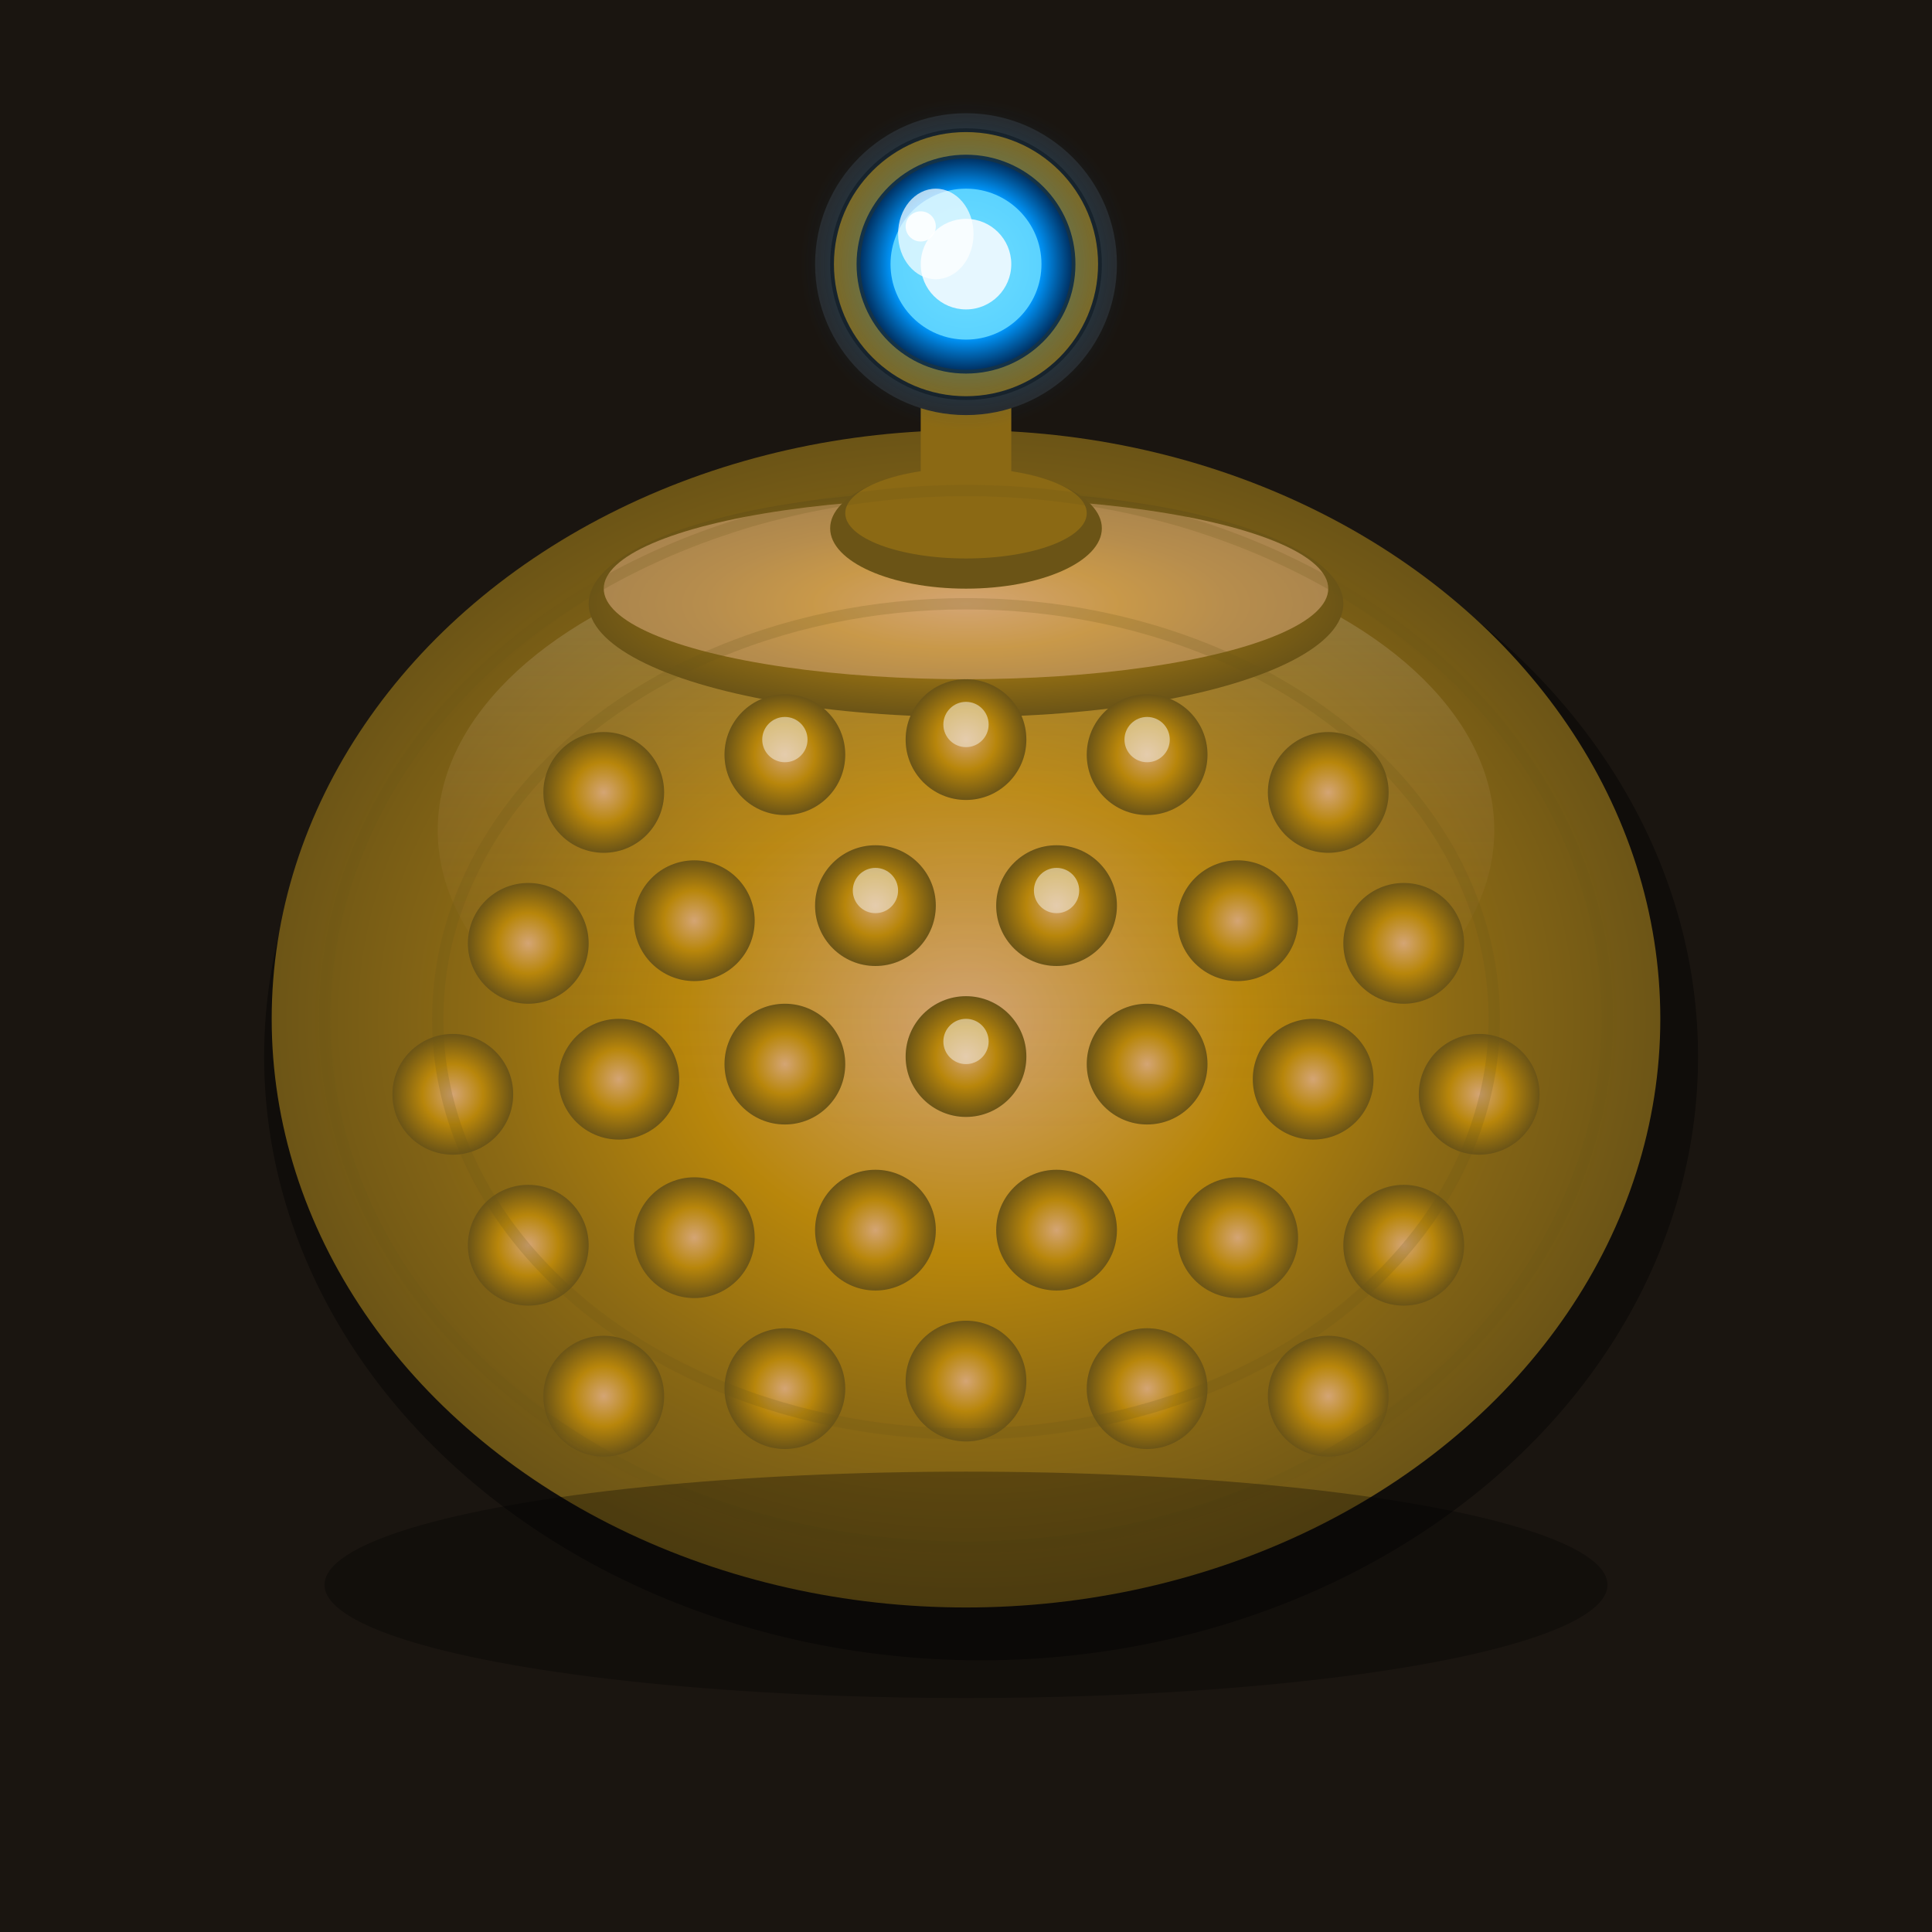 <?xml version="1.0" encoding="UTF-8"?>
<svg width="256" height="256" viewBox="0 0 256 256" xmlns="http://www.w3.org/2000/svg">
  <title>DALEK</title>

  <defs>
    <!-- Bronze dome gradient -->
    <radialGradient id="bronzeDome">
      <stop offset="0%" stop-color="#d4a574"/>
      <stop offset="40%" stop-color="#b8860b"/>
      <stop offset="70%" stop-color="#8b6914"/>
      <stop offset="100%" stop-color="#6b5416"/>
    </radialGradient>

    <!-- Hemisphere bump gradient -->
    <radialGradient id="bumpGrad">
      <stop offset="0%" stop-color="#d4a574"/>
      <stop offset="50%" stop-color="#b8860b"/>
      <stop offset="100%" stop-color="#6b5416"/>
    </radialGradient>

    <!-- Eye lens gradient -->
    <radialGradient id="eyeLens">
      <stop offset="0%" stop-color="#e6f7ff"/>
      <stop offset="30%" stop-color="#66d9ff"/>
      <stop offset="70%" stop-color="#0099ff"/>
      <stop offset="100%" stop-color="#003366"/>
    </radialGradient>

    <!-- Eye glow -->
    <radialGradient id="eyeGlow">
      <stop offset="0%" stop-color="#66d9ff" stop-opacity="0.8"/>
      <stop offset="60%" stop-color="#0099ff" stop-opacity="0.4"/>
      <stop offset="100%" stop-color="#003d7a" stop-opacity="0"/>
    </radialGradient>

    <!-- Bronze shine -->
    <linearGradient id="bronzeShine" x1="0%" y1="0%" x2="0%" y2="100%">
      <stop offset="0%" stop-color="#ffffff" stop-opacity="0.4"/>
      <stop offset="50%" stop-color="#d4a574" stop-opacity="0.2"/>
      <stop offset="100%" stop-color="#8b6914" stop-opacity="0"/>
    </linearGradient>

    <filter id="glow">
      <feGaussianBlur in="SourceGraphic" stdDeviation="3"/>
    </filter>
  </defs>

  <!-- Background -->
  <rect width="256" height="256" fill="#1a1510"/>

  <!-- Dome shadow -->
  <ellipse cx="130" cy="140" rx="95" ry="80" fill="#000000" opacity="0.4"/>

  <!-- Main dome (rounded top) -->
  <ellipse cx="128" cy="135" rx="92" ry="78" fill="url(#bronzeDome)"/>

  <!-- Dome top shine -->
  <ellipse cx="128" cy="110" rx="70" ry="40" fill="url(#bronzeShine)" opacity="0.5"/>

  <!-- Top dome section (flat top area) -->
  <ellipse cx="128" cy="80" rx="50" ry="15" fill="url(#bronzeDome)"/>
  <ellipse cx="128" cy="78" rx="48" ry="12" fill="#d4a574" opacity="0.6"/>

  <!-- Hemisphere bumps (arranged in rows - iconic Dalek feature) -->
  <!-- Top row (5 bumps) -->
  <circle cx="80" cy="105" r="8" fill="url(#bumpGrad)"/>
  <circle cx="104" cy="100" r="8" fill="url(#bumpGrad)"/>
  <circle cx="128" cy="98" r="8" fill="url(#bumpGrad)"/>
  <circle cx="152" cy="100" r="8" fill="url(#bumpGrad)"/>
  <circle cx="176" cy="105" r="8" fill="url(#bumpGrad)"/>

  <!-- Second row (6 bumps) -->
  <circle cx="70" cy="125" r="8" fill="url(#bumpGrad)"/>
  <circle cx="92" cy="122" r="8" fill="url(#bumpGrad)"/>
  <circle cx="116" cy="120" r="8" fill="url(#bumpGrad)"/>
  <circle cx="140" cy="120" r="8" fill="url(#bumpGrad)"/>
  <circle cx="164" cy="122" r="8" fill="url(#bumpGrad)"/>
  <circle cx="186" cy="125" r="8" fill="url(#bumpGrad)"/>

  <!-- Third row (7 bumps) -->
  <circle cx="60" cy="145" r="8" fill="url(#bumpGrad)"/>
  <circle cx="82" cy="143" r="8" fill="url(#bumpGrad)"/>
  <circle cx="104" cy="141" r="8" fill="url(#bumpGrad)"/>
  <circle cx="128" cy="140" r="8" fill="url(#bumpGrad)"/>
  <circle cx="152" cy="141" r="8" fill="url(#bumpGrad)"/>
  <circle cx="174" cy="143" r="8" fill="url(#bumpGrad)"/>
  <circle cx="196" cy="145" r="8" fill="url(#bumpGrad)"/>

  <!-- Fourth row (6 bumps) -->
  <circle cx="70" cy="165" r="8" fill="url(#bumpGrad)"/>
  <circle cx="92" cy="164" r="8" fill="url(#bumpGrad)"/>
  <circle cx="116" cy="163" r="8" fill="url(#bumpGrad)"/>
  <circle cx="140" cy="163" r="8" fill="url(#bumpGrad)"/>
  <circle cx="164" cy="164" r="8" fill="url(#bumpGrad)"/>
  <circle cx="186" cy="165" r="8" fill="url(#bumpGrad)"/>

  <!-- Fifth row (5 bumps) -->
  <circle cx="80" cy="185" r="8" fill="url(#bumpGrad)"/>
  <circle cx="104" cy="184" r="8" fill="url(#bumpGrad)"/>
  <circle cx="128" cy="183" r="8" fill="url(#bumpGrad)"/>
  <circle cx="152" cy="184" r="8" fill="url(#bumpGrad)"/>
  <circle cx="176" cy="185" r="8" fill="url(#bumpGrad)"/>

  <!-- Bump highlights (top light spots) -->
  <g opacity="0.6" fill="#f0e6d2">
    <circle cx="128" cy="96" r="3"/>
    <circle cx="152" cy="98" r="3"/>
    <circle cx="104" cy="98" r="3"/>
    <circle cx="116" cy="118" r="3"/>
    <circle cx="140" cy="118" r="3"/>
    <circle cx="128" cy="138" r="3"/>
  </g>

  <!-- Eyestalk base mount (on top of dome) -->
  <ellipse cx="128" cy="70" rx="18" ry="8" fill="#6b5416"/>
  <ellipse cx="128" cy="68" rx="16" ry="6" fill="#8b6914"/>

  <!-- Eyestalk tube (jointed sections) -->
  <rect x="122" y="42" width="12" height="30" fill="#8b6914" rx="2"/>
  <circle cx="128" cy="42" r="7" fill="#b8860b"/>
  <circle cx="128" cy="42" r="5" fill="#6b5416"/>

  <!-- Eye lens housing (ball at end of stalk) -->
  <circle cx="128" cy="35" r="20" fill="#2a2a2a"/>
  <circle cx="128" cy="35" r="18" fill="#1a1a1a"/>

  <!-- Eye lens rim -->
  <circle cx="128" cy="35" r="16" fill="none" stroke="#8b6914" stroke-width="3"/>

  <!-- Eye glow aura -->
  <circle cx="128" cy="35" r="22" fill="url(#eyeGlow)" opacity="0.6" filter="url(#glow)">
    <animate attributeName="opacity" values="0.4;0.7;0.4" dur="2s" repeatCount="indefinite"/>
  </circle>

  <!-- Main eye lens (glowing blue) -->
  <circle cx="128" cy="35" r="14" fill="url(#eyeLens)">
    <animate attributeName="r" values="14;15;14" dur="2s" repeatCount="indefinite"/>
  </circle>

  <!-- Inner eye glow -->
  <circle cx="128" cy="35" r="10" fill="#66d9ff" opacity="0.9">
    <animate attributeName="opacity" values="0.8;1;0.8" dur="2s" repeatCount="indefinite"/>
  </circle>

  <!-- Eye bright center -->
  <circle cx="128" cy="35" r="6" fill="#e6f7ff"/>

  <!-- Lens reflection -->
  <ellipse cx="124" cy="31" rx="5" ry="6" fill="#ffffff" opacity="0.7"/>
  <circle cx="122" cy="30" r="2" fill="#ffffff" opacity="0.9"/>

  <!-- Dome panel lines -->
  <g opacity="0.2" stroke="#6b5416" stroke-width="1.5" fill="none">
    <ellipse cx="128" cy="135" rx="85" ry="70"/>
    <ellipse cx="128" cy="135" rx="70" ry="55"/>
  </g>

  <!-- Dome edge shadow -->
  <ellipse cx="128" cy="210" rx="85" ry="15" fill="#000000" opacity="0.3"/>
</svg>
